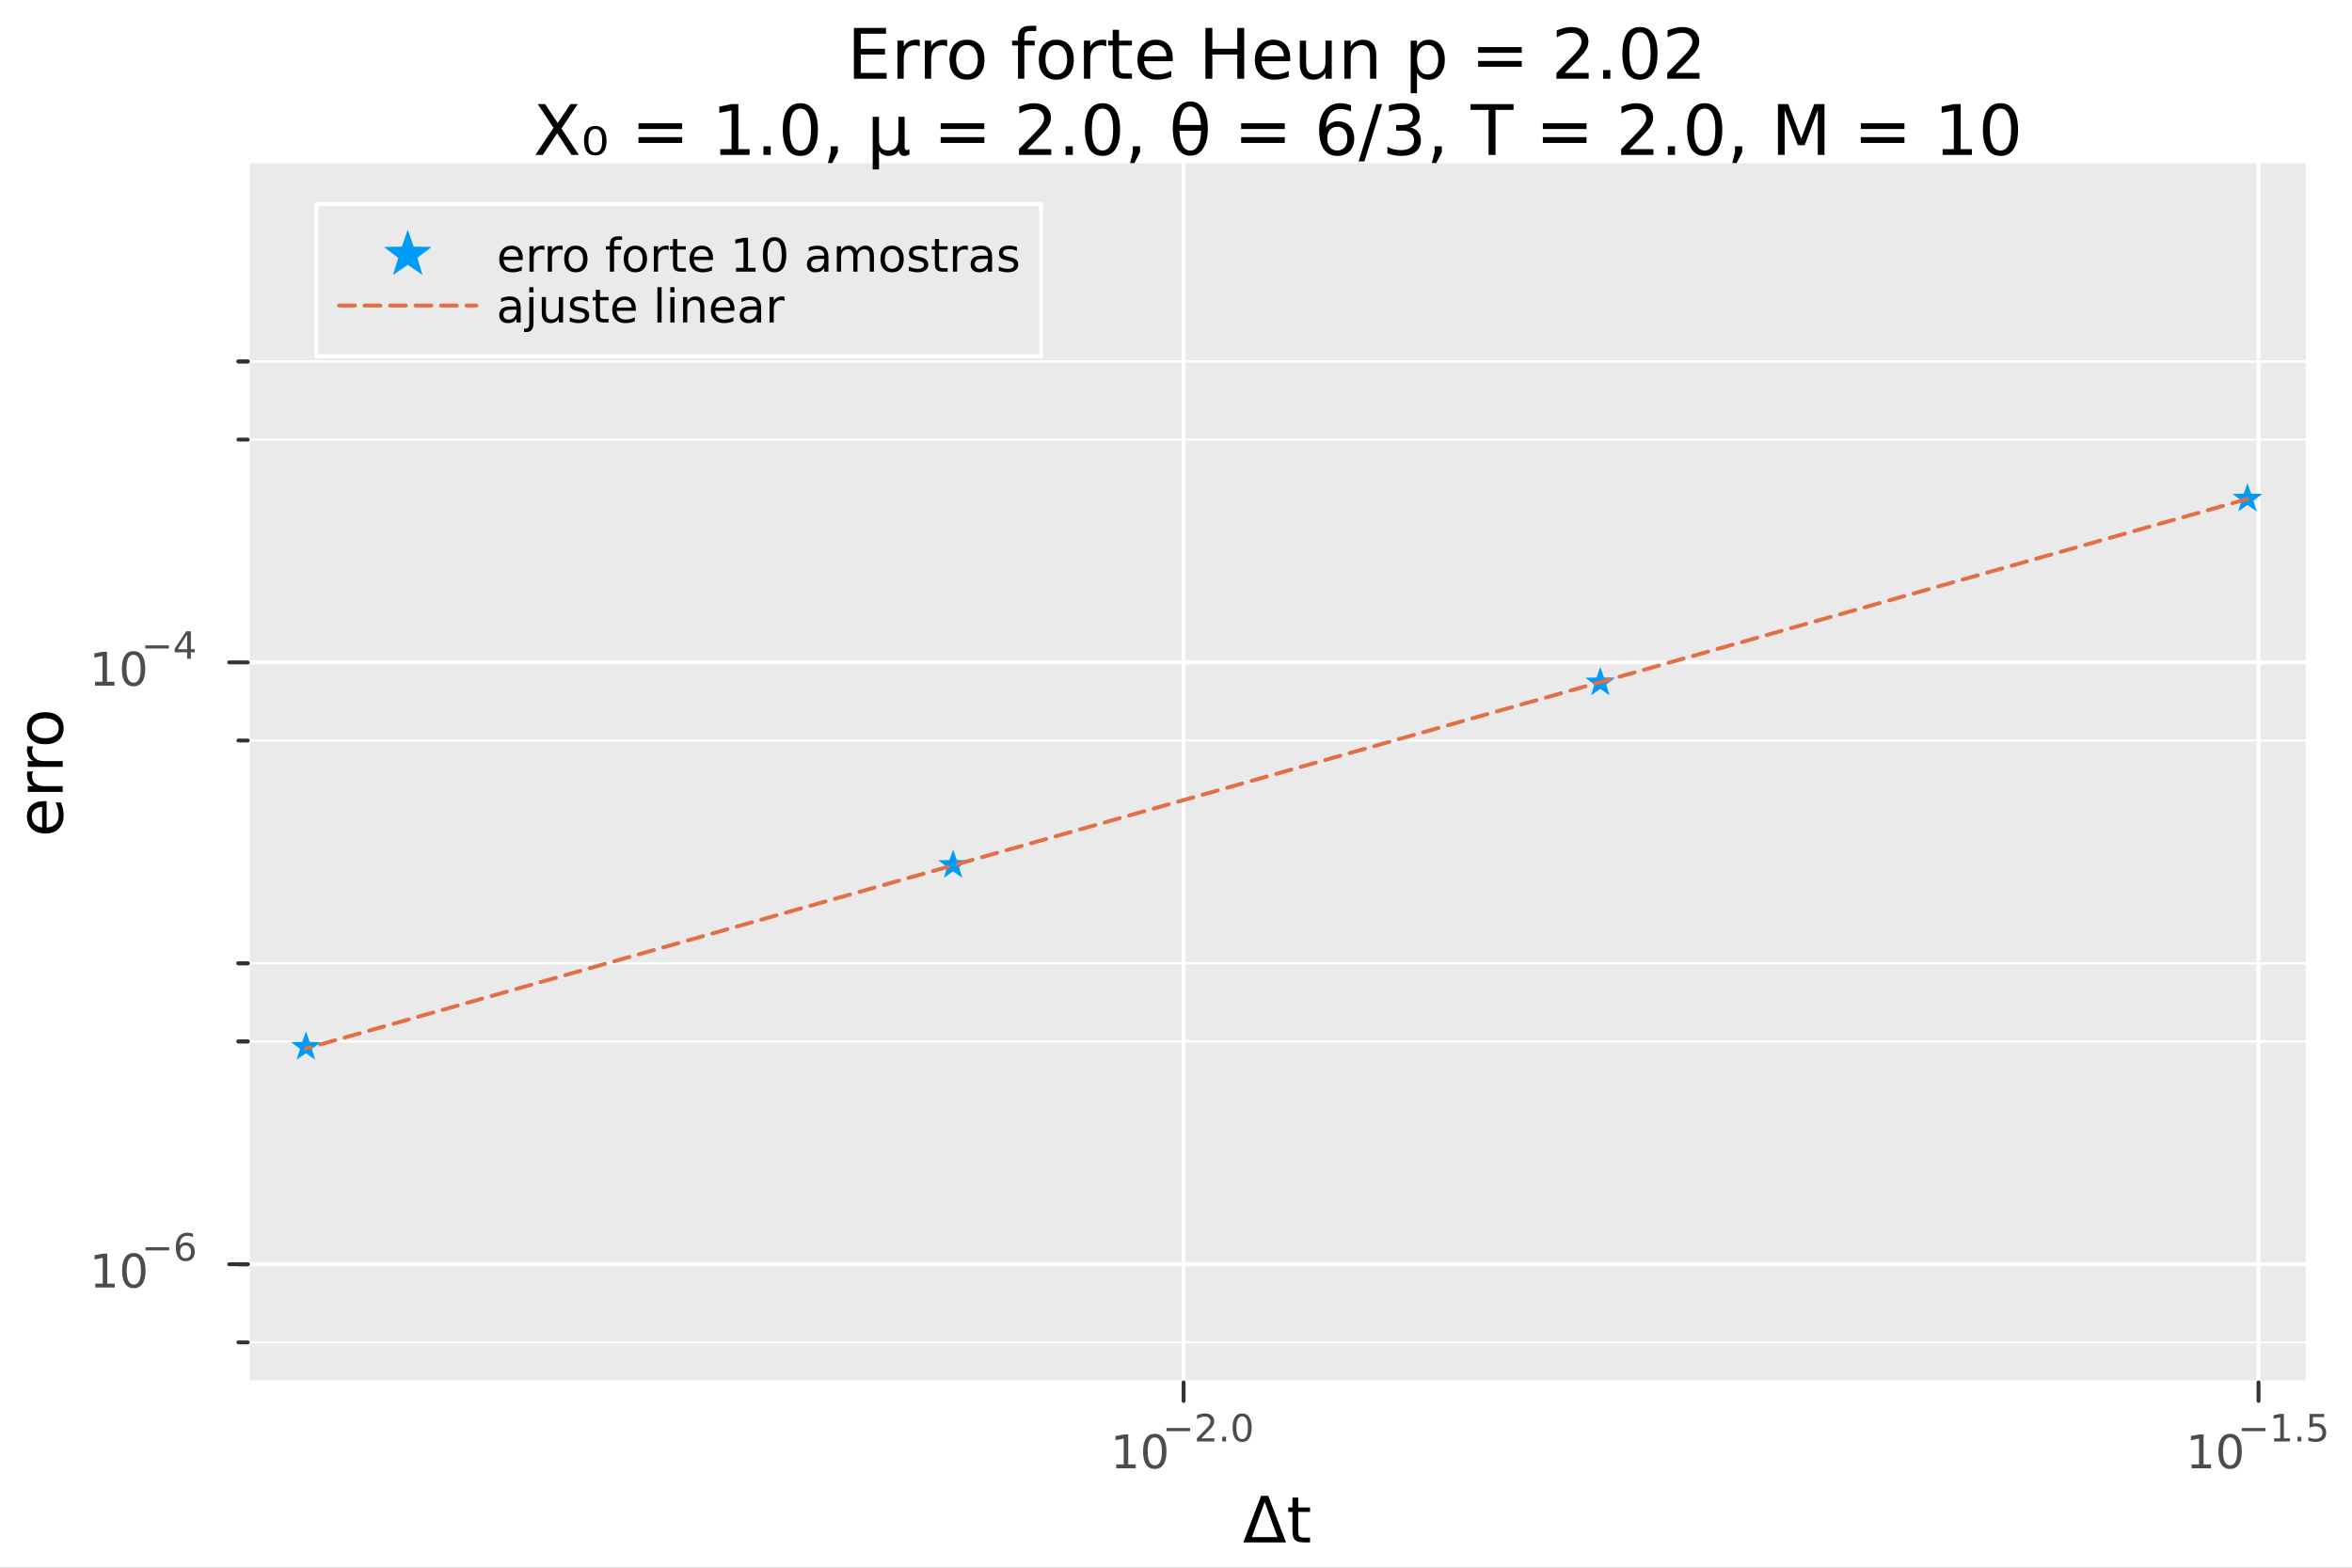 <?xml version="1.0" encoding="utf-8"?>
<svg xmlns="http://www.w3.org/2000/svg" xmlns:xlink="http://www.w3.org/1999/xlink" width="600" height="400" viewBox="0 0 2400 1600">
<rect x="0" y="0" width="2400" height="1600" fill="#808080" stroke="none"/>
<defs>
  <clipPath id="clip570">
    <rect x="0" y="0" width="2400" height="1600"/>
  </clipPath>
</defs>
<path clip-path="url(#clip570)" d="M0 1600 L2400 1600 L2400 0 L0 0  Z" fill="#ffffff" fill-rule="evenodd" fill-opacity="1"/>
<defs>
  <clipPath id="clip571">
    <rect x="480" y="0" width="1681" height="1600"/>
  </clipPath>
</defs>
<path clip-path="url(#clip570)" d="M252.764 1410.9 L2352.76 1410.9 L2352.76 166.672 L252.764 166.672  Z" fill="#eaeaea" fill-rule="evenodd" fill-opacity="1"/>
<defs>
  <clipPath id="clip572">
    <rect x="252" y="166" width="2101" height="1245"/>
  </clipPath>
</defs>
<polyline clip-path="url(#clip572)" style="stroke:#ffffff; stroke-linecap:round; stroke-linejoin:round; stroke-width:4; stroke-opacity:1; fill:none" points="1207.76,1410.9 1207.76,166.672 "/>
<polyline clip-path="url(#clip572)" style="stroke:#ffffff; stroke-linecap:round; stroke-linejoin:round; stroke-width:4; stroke-opacity:1; fill:none" points="2304.62,1410.9 2304.62,166.672 "/>
<polyline clip-path="url(#clip570)" style="stroke:#ffffff; stroke-linecap:round; stroke-linejoin:round; stroke-width:4; stroke-opacity:1; fill:none" points="252.764,1410.9 2352.76,1410.9 "/>
<polyline clip-path="url(#clip570)" style="stroke:#333333; stroke-linecap:round; stroke-linejoin:round; stroke-width:4; stroke-opacity:1; fill:none" points="1207.76,1410.9 1207.76,1429.79 "/>
<polyline clip-path="url(#clip570)" style="stroke:#333333; stroke-linecap:round; stroke-linejoin:round; stroke-width:4; stroke-opacity:1; fill:none" points="2304.62,1410.9 2304.62,1429.79 "/>
<path clip-path="url(#clip570)" d="M1139 1494.62 L1146.64 1494.62 L1146.64 1468.26 L1138.33 1469.92 L1138.33 1465.66 L1146.6 1464 L1151.27 1464 L1151.27 1494.62 L1158.91 1494.62 L1158.91 1498.56 L1139 1498.56 L1139 1494.62 Z" fill="#4c4c4c" fill-rule="nonzero" fill-opacity="1" /><path clip-path="url(#clip570)" d="M1178.35 1467.08 Q1174.74 1467.08 1172.91 1470.64 Q1171.11 1474.18 1171.11 1481.31 Q1171.11 1488.42 1172.91 1491.98 Q1174.74 1495.52 1178.35 1495.52 Q1181.99 1495.52 1183.79 1491.98 Q1185.62 1488.42 1185.62 1481.31 Q1185.62 1474.18 1183.79 1470.64 Q1181.99 1467.08 1178.35 1467.08 M1178.35 1463.37 Q1184.16 1463.37 1187.22 1467.98 Q1190.3 1472.56 1190.3 1481.31 Q1190.3 1490.04 1187.22 1494.64 Q1184.16 1499.23 1178.35 1499.23 Q1172.54 1499.23 1169.47 1494.64 Q1166.41 1490.04 1166.41 1481.31 Q1166.41 1472.56 1169.47 1467.98 Q1172.54 1463.37 1178.35 1463.37 Z" fill="#4c4c4c" fill-rule="nonzero" fill-opacity="1" /><path clip-path="url(#clip570)" d="M1190.3 1457.47 L1214.41 1457.47 L1214.41 1460.67 L1190.3 1460.67 L1190.3 1457.47 Z" fill="#4c4c4c" fill-rule="nonzero" fill-opacity="1" /><path clip-path="url(#clip570)" d="M1225.88 1467.95 L1239.14 1467.95 L1239.14 1471.15 L1221.31 1471.15 L1221.31 1467.95 Q1223.48 1465.71 1227.2 1461.95 Q1230.94 1458.17 1231.9 1457.08 Q1233.73 1455.03 1234.44 1453.62 Q1235.17 1452.19 1235.17 1450.82 Q1235.17 1448.58 1233.59 1447.17 Q1232.03 1445.76 1229.51 1445.76 Q1227.73 1445.76 1225.73 1446.38 Q1223.76 1447 1221.5 1448.26 L1221.5 1444.42 Q1223.8 1443.5 1225.79 1443.03 Q1227.78 1442.56 1229.44 1442.56 Q1233.8 1442.56 1236.4 1444.74 Q1238.99 1446.92 1238.99 1450.57 Q1238.99 1452.3 1238.33 1453.86 Q1237.69 1455.4 1235.98 1457.51 Q1235.51 1458.06 1232.99 1460.67 Q1230.47 1463.27 1225.88 1467.95 Z" fill="#4c4c4c" fill-rule="nonzero" fill-opacity="1" /><path clip-path="url(#clip570)" d="M1247.12 1466.37 L1251.09 1466.37 L1251.09 1471.15 L1247.12 1471.15 L1247.12 1466.37 Z" fill="#4c4c4c" fill-rule="nonzero" fill-opacity="1" /><path clip-path="url(#clip570)" d="M1267.49 1445.57 Q1264.55 1445.57 1263.07 1448.46 Q1261.6 1451.34 1261.6 1457.13 Q1261.6 1462.91 1263.07 1465.8 Q1264.55 1468.68 1267.49 1468.68 Q1270.44 1468.68 1271.91 1465.8 Q1273.39 1462.91 1273.39 1457.13 Q1273.39 1451.34 1271.91 1448.46 Q1270.44 1445.57 1267.49 1445.57 M1267.49 1442.56 Q1272.21 1442.56 1274.69 1446.3 Q1277.19 1450.03 1277.19 1457.13 Q1277.19 1464.22 1274.69 1467.97 Q1272.21 1471.69 1267.49 1471.69 Q1262.76 1471.69 1260.26 1467.97 Q1257.78 1464.22 1257.78 1457.13 Q1257.78 1450.03 1260.26 1446.3 Q1262.76 1442.56 1267.49 1442.56 Z" fill="#4c4c4c" fill-rule="nonzero" fill-opacity="1" /><path clip-path="url(#clip570)" d="M2236.27 1494.62 L2243.9 1494.62 L2243.9 1468.26 L2235.59 1469.92 L2235.59 1465.66 L2243.86 1464 L2248.53 1464 L2248.53 1494.62 L2256.17 1494.62 L2256.17 1498.56 L2236.27 1498.56 L2236.27 1494.62 Z" fill="#4c4c4c" fill-rule="nonzero" fill-opacity="1" /><path clip-path="url(#clip570)" d="M2275.62 1467.08 Q2272.01 1467.08 2270.18 1470.64 Q2268.37 1474.18 2268.37 1481.31 Q2268.37 1488.42 2270.18 1491.98 Q2272.01 1495.52 2275.62 1495.52 Q2279.25 1495.52 2281.06 1491.98 Q2282.89 1488.42 2282.89 1481.31 Q2282.89 1474.18 2281.06 1470.64 Q2279.25 1467.08 2275.62 1467.08 M2275.62 1463.37 Q2281.43 1463.37 2284.48 1467.98 Q2287.56 1472.56 2287.56 1481.31 Q2287.56 1490.04 2284.48 1494.64 Q2281.43 1499.23 2275.62 1499.23 Q2269.81 1499.23 2266.73 1494.64 Q2263.67 1490.04 2263.67 1481.31 Q2263.67 1472.56 2266.73 1467.98 Q2269.81 1463.37 2275.62 1463.37 Z" fill="#4c4c4c" fill-rule="nonzero" fill-opacity="1" /><path clip-path="url(#clip570)" d="M2287.56 1457.47 L2311.67 1457.47 L2311.67 1460.67 L2287.56 1460.67 L2287.56 1457.47 Z" fill="#4c4c4c" fill-rule="nonzero" fill-opacity="1" /><path clip-path="url(#clip570)" d="M2320.53 1467.95 L2326.74 1467.95 L2326.74 1446.53 L2319.99 1447.88 L2319.99 1444.42 L2326.7 1443.07 L2330.5 1443.07 L2330.5 1467.95 L2336.71 1467.95 L2336.71 1471.15 L2320.53 1471.15 L2320.53 1467.95 Z" fill="#4c4c4c" fill-rule="nonzero" fill-opacity="1" /><path clip-path="url(#clip570)" d="M2344.38 1466.37 L2348.35 1466.37 L2348.35 1471.15 L2344.38 1471.15 L2344.38 1466.37 Z" fill="#4c4c4c" fill-rule="nonzero" fill-opacity="1" /><path clip-path="url(#clip570)" d="M2356.66 1443.07 L2371.58 1443.07 L2371.58 1446.26 L2360.14 1446.26 L2360.14 1453.15 Q2360.97 1452.87 2361.8 1452.73 Q2362.62 1452.58 2363.45 1452.58 Q2368.15 1452.58 2370.9 1455.16 Q2373.65 1457.74 2373.65 1462.14 Q2373.65 1466.67 2370.82 1469.19 Q2368 1471.69 2362.87 1471.69 Q2361.1 1471.69 2359.26 1471.39 Q2357.43 1471.09 2355.48 1470.49 L2355.48 1466.67 Q2357.17 1467.59 2358.97 1468.04 Q2360.78 1468.49 2362.79 1468.49 Q2366.05 1468.49 2367.95 1466.78 Q2369.85 1465.07 2369.85 1462.14 Q2369.85 1459.2 2367.95 1457.49 Q2366.05 1455.78 2362.79 1455.78 Q2361.27 1455.78 2359.75 1456.12 Q2358.24 1456.46 2356.66 1457.17 L2356.66 1443.07 Z" fill="#4c4c4c" fill-rule="nonzero" fill-opacity="1" /><path clip-path="url(#clip570)" d="M1290.49 1533 L1277.44 1568.84 L1303.57 1568.84 L1290.49 1533 M1268.72 1574.19 L1286.86 1526.67 L1294.15 1526.67 L1312.26 1574.19 L1268.72 1574.19 Z" fill="#000000" fill-rule="nonzero" fill-opacity="1" /><path clip-path="url(#clip570)" d="M1324.74 1528.42 L1324.74 1538.54 L1336.8 1538.54 L1336.8 1543.09 L1324.74 1543.09 L1324.74 1562.44 Q1324.74 1566.8 1325.92 1568.04 Q1327.12 1569.28 1330.78 1569.28 L1336.8 1569.28 L1336.8 1574.19 L1330.78 1574.19 Q1324.01 1574.19 1321.43 1571.67 Q1318.85 1569.12 1318.85 1562.44 L1318.85 1543.09 L1314.55 1543.09 L1314.55 1538.54 L1318.85 1538.54 L1318.85 1528.42 L1324.74 1528.42 Z" fill="#000000" fill-rule="nonzero" fill-opacity="1" /><polyline clip-path="url(#clip572)" style="stroke:#ffffff; stroke-linecap:round; stroke-linejoin:round; stroke-width:4; stroke-opacity:1; fill:none" points="252.764,1290.32 2352.76,1290.32 "/>
<polyline clip-path="url(#clip572)" style="stroke:#ffffff; stroke-linecap:round; stroke-linejoin:round; stroke-width:4; stroke-opacity:1; fill:none" points="252.764,676.042 2352.76,676.042 "/>
<polyline clip-path="url(#clip572)" style="stroke:#ffffff; stroke-linecap:round; stroke-linejoin:round; stroke-width:2; stroke-opacity:1; fill:none" points="252.764,1370.06 2352.76,1370.06 "/>
<polyline clip-path="url(#clip572)" style="stroke:#ffffff; stroke-linecap:round; stroke-linejoin:round; stroke-width:2; stroke-opacity:1; fill:none" points="252.764,1290.32 2352.76,1290.32 "/>
<polyline clip-path="url(#clip572)" style="stroke:#ffffff; stroke-linecap:round; stroke-linejoin:round; stroke-width:2; stroke-opacity:1; fill:none" points="252.764,1290.32 2352.76,1290.32 "/>
<polyline clip-path="url(#clip572)" style="stroke:#ffffff; stroke-linecap:round; stroke-linejoin:round; stroke-width:2; stroke-opacity:1; fill:none" points="252.764,1062.92 2352.76,1062.92 "/>
<polyline clip-path="url(#clip572)" style="stroke:#ffffff; stroke-linecap:round; stroke-linejoin:round; stroke-width:2; stroke-opacity:1; fill:none" points="252.764,1062.92 2352.76,1062.92 "/>
<polyline clip-path="url(#clip572)" style="stroke:#ffffff; stroke-linecap:round; stroke-linejoin:round; stroke-width:2; stroke-opacity:1; fill:none" points="252.764,983.179 2352.76,983.179 "/>
<polyline clip-path="url(#clip572)" style="stroke:#ffffff; stroke-linecap:round; stroke-linejoin:round; stroke-width:2; stroke-opacity:1; fill:none" points="252.764,983.179 2352.76,983.179 "/>
<polyline clip-path="url(#clip572)" style="stroke:#ffffff; stroke-linecap:round; stroke-linejoin:round; stroke-width:2; stroke-opacity:1; fill:none" points="252.764,755.786 2352.76,755.786 "/>
<polyline clip-path="url(#clip572)" style="stroke:#ffffff; stroke-linecap:round; stroke-linejoin:round; stroke-width:2; stroke-opacity:1; fill:none" points="252.764,448.649 2352.76,448.649 "/>
<polyline clip-path="url(#clip572)" style="stroke:#ffffff; stroke-linecap:round; stroke-linejoin:round; stroke-width:2; stroke-opacity:1; fill:none" points="252.764,368.905 2352.76,368.905 "/>
<polyline clip-path="url(#clip572)" style="stroke:#ffffff; stroke-linecap:round; stroke-linejoin:round; stroke-width:2; stroke-opacity:1; fill:none" points="252.764,368.905 2352.76,368.905 "/>
<polyline clip-path="url(#clip570)" style="stroke:#ffffff; stroke-linecap:round; stroke-linejoin:round; stroke-width:4; stroke-opacity:1; fill:none" points="252.764,1410.9 252.764,166.672 "/>
<polyline clip-path="url(#clip570)" style="stroke:#333333; stroke-linecap:round; stroke-linejoin:round; stroke-width:4; stroke-opacity:1; fill:none" points="252.764,1290.32 233.866,1290.32 "/>
<polyline clip-path="url(#clip570)" style="stroke:#333333; stroke-linecap:round; stroke-linejoin:round; stroke-width:4; stroke-opacity:1; fill:none" points="252.764,676.042 233.866,676.042 "/>
<polyline clip-path="url(#clip570)" style="stroke:#333333; stroke-linecap:round; stroke-linejoin:round; stroke-width:4; stroke-opacity:1; fill:none" points="252.764,1370.06 243.315,1370.06 "/>
<polyline clip-path="url(#clip570)" style="stroke:#333333; stroke-linecap:round; stroke-linejoin:round; stroke-width:4; stroke-opacity:1; fill:none" points="252.764,1290.32 243.315,1290.32 "/>
<polyline clip-path="url(#clip570)" style="stroke:#333333; stroke-linecap:round; stroke-linejoin:round; stroke-width:4; stroke-opacity:1; fill:none" points="252.764,1290.32 243.315,1290.32 "/>
<polyline clip-path="url(#clip570)" style="stroke:#333333; stroke-linecap:round; stroke-linejoin:round; stroke-width:4; stroke-opacity:1; fill:none" points="252.764,1062.92 243.315,1062.92 "/>
<polyline clip-path="url(#clip570)" style="stroke:#333333; stroke-linecap:round; stroke-linejoin:round; stroke-width:4; stroke-opacity:1; fill:none" points="252.764,1062.92 243.315,1062.92 "/>
<polyline clip-path="url(#clip570)" style="stroke:#333333; stroke-linecap:round; stroke-linejoin:round; stroke-width:4; stroke-opacity:1; fill:none" points="252.764,983.179 243.315,983.179 "/>
<polyline clip-path="url(#clip570)" style="stroke:#333333; stroke-linecap:round; stroke-linejoin:round; stroke-width:4; stroke-opacity:1; fill:none" points="252.764,983.179 243.315,983.179 "/>
<polyline clip-path="url(#clip570)" style="stroke:#333333; stroke-linecap:round; stroke-linejoin:round; stroke-width:4; stroke-opacity:1; fill:none" points="252.764,755.786 243.315,755.786 "/>
<polyline clip-path="url(#clip570)" style="stroke:#333333; stroke-linecap:round; stroke-linejoin:round; stroke-width:4; stroke-opacity:1; fill:none" points="252.764,448.649 243.315,448.649 "/>
<polyline clip-path="url(#clip570)" style="stroke:#333333; stroke-linecap:round; stroke-linejoin:round; stroke-width:4; stroke-opacity:1; fill:none" points="252.764,368.905 243.315,368.905 "/>
<polyline clip-path="url(#clip570)" style="stroke:#333333; stroke-linecap:round; stroke-linejoin:round; stroke-width:4; stroke-opacity:1; fill:none" points="252.764,368.905 243.315,368.905 "/>
<path clip-path="url(#clip570)" d="M97.195 1310.11 L104.834 1310.11 L104.834 1283.74 L96.523 1285.41 L96.523 1281.15 L104.787 1279.48 L109.463 1279.48 L109.463 1310.11 L117.102 1310.11 L117.102 1314.04 L97.195 1314.04 L97.195 1310.11 Z" fill="#4c4c4c" fill-rule="nonzero" fill-opacity="1" /><path clip-path="url(#clip570)" d="M136.546 1282.56 Q132.935 1282.56 131.107 1286.13 Q129.301 1289.67 129.301 1296.8 Q129.301 1303.91 131.107 1307.47 Q132.935 1311.01 136.546 1311.01 Q140.181 1311.01 141.986 1307.47 Q143.815 1303.91 143.815 1296.8 Q143.815 1289.67 141.986 1286.13 Q140.181 1282.56 136.546 1282.56 M136.546 1278.86 Q142.357 1278.86 145.412 1283.47 Q148.491 1288.05 148.491 1296.8 Q148.491 1305.53 145.412 1310.13 Q142.357 1314.72 136.546 1314.72 Q130.736 1314.72 127.658 1310.13 Q124.602 1305.53 124.602 1296.8 Q124.602 1288.05 127.658 1283.47 Q130.736 1278.86 136.546 1278.86 Z" fill="#4c4c4c" fill-rule="nonzero" fill-opacity="1" /><path clip-path="url(#clip570)" d="M148.491 1272.96 L172.602 1272.96 L172.602 1276.16 L148.491 1276.16 L148.491 1272.96 Z" fill="#4c4c4c" fill-rule="nonzero" fill-opacity="1" /><path clip-path="url(#clip570)" d="M189.398 1271.08 Q186.84 1271.08 185.335 1272.83 Q183.849 1274.58 183.849 1277.62 Q183.849 1280.65 185.335 1282.42 Q186.84 1284.17 189.398 1284.17 Q191.956 1284.17 193.441 1282.42 Q194.946 1280.65 194.946 1277.62 Q194.946 1274.58 193.441 1272.83 Q191.956 1271.08 189.398 1271.08 M196.94 1259.17 L196.94 1262.64 Q195.51 1261.96 194.043 1261.6 Q192.595 1261.24 191.166 1261.24 Q187.404 1261.24 185.41 1263.78 Q183.436 1266.32 183.153 1271.46 Q184.263 1269.82 185.937 1268.95 Q187.611 1268.07 189.623 1268.07 Q193.855 1268.07 196.3 1270.65 Q198.764 1273.21 198.764 1277.62 Q198.764 1281.95 196.206 1284.56 Q193.648 1287.18 189.398 1287.18 Q184.526 1287.18 181.95 1283.46 Q179.373 1279.71 179.373 1272.62 Q179.373 1265.96 182.533 1262.01 Q185.693 1258.05 191.015 1258.05 Q192.445 1258.05 193.893 1258.33 Q195.36 1258.61 196.94 1259.17 Z" fill="#4c4c4c" fill-rule="nonzero" fill-opacity="1" /><path clip-path="url(#clip570)" d="M96.931 695.834 L104.57 695.834 L104.57 669.469 L96.26 671.135 L96.26 666.876 L104.524 665.209 L109.2 665.209 L109.2 695.834 L116.839 695.834 L116.839 699.769 L96.931 699.769 L96.931 695.834 Z" fill="#4c4c4c" fill-rule="nonzero" fill-opacity="1" /><path clip-path="url(#clip570)" d="M136.283 668.288 Q132.672 668.288 130.843 671.853 Q129.038 675.395 129.038 682.524 Q129.038 689.631 130.843 693.195 Q132.672 696.737 136.283 696.737 Q139.917 696.737 141.723 693.195 Q143.552 689.631 143.552 682.524 Q143.552 675.395 141.723 671.853 Q139.917 668.288 136.283 668.288 M136.283 664.584 Q142.093 664.584 145.149 669.191 Q148.227 673.774 148.227 682.524 Q148.227 691.251 145.149 695.857 Q142.093 700.441 136.283 700.441 Q130.473 700.441 127.394 695.857 Q124.339 691.251 124.339 682.524 Q124.339 673.774 127.394 669.191 Q130.473 664.584 136.283 664.584 Z" fill="#4c4c4c" fill-rule="nonzero" fill-opacity="1" /><path clip-path="url(#clip570)" d="M148.227 658.686 L172.339 658.686 L172.339 661.883 L148.227 661.883 L148.227 658.686 Z" fill="#4c4c4c" fill-rule="nonzero" fill-opacity="1" /><path clip-path="url(#clip570)" d="M190.978 647.589 L181.386 662.579 L190.978 662.579 L190.978 647.589 M189.981 644.279 L194.758 644.279 L194.758 662.579 L198.764 662.579 L198.764 665.739 L194.758 665.739 L194.758 672.359 L190.978 672.359 L190.978 665.739 L178.301 665.739 L178.301 662.071 L189.981 644.279 Z" fill="#4c4c4c" fill-rule="nonzero" fill-opacity="1" /><path clip-path="url(#clip570)" d="M44.716 817.669 L47.581 817.669 L47.581 844.596 Q53.628 844.214 56.811 840.967 Q59.962 837.689 59.962 831.864 Q59.962 828.49 59.134 825.339 Q58.307 822.157 56.652 819.037 L62.19 819.037 Q63.527 822.188 64.227 825.499 Q64.927 828.809 64.927 832.214 Q64.927 840.744 59.962 845.742 Q54.997 850.707 46.53 850.707 Q37.777 850.707 32.653 845.996 Q27.497 841.254 27.497 833.233 Q27.497 826.04 32.144 821.87 Q36.759 817.669 44.716 817.669 M42.997 823.525 Q38.191 823.589 35.327 826.231 Q32.462 828.841 32.462 833.169 Q32.462 838.071 35.231 841.031 Q38 843.959 43.029 844.405 L42.997 823.525 Z" fill="#000000" fill-rule="nonzero" fill-opacity="1" /><path clip-path="url(#clip570)" d="M33.831 787.4 Q33.258 788.387 33.003 789.564 Q32.717 790.71 32.717 792.11 Q32.717 797.076 35.963 799.749 Q39.178 802.391 45.225 802.391 L64.004 802.391 L64.004 808.279 L28.356 808.279 L28.356 802.391 L33.894 802.391 Q30.648 800.545 29.088 797.585 Q27.497 794.625 27.497 790.392 Q27.497 789.787 27.592 789.055 Q27.656 788.323 27.815 787.432 L33.831 787.4 Z" fill="#000000" fill-rule="nonzero" fill-opacity="1" /><path clip-path="url(#clip570)" d="M33.831 761.746 Q33.258 762.733 33.003 763.91 Q32.717 765.056 32.717 766.457 Q32.717 771.422 35.963 774.096 Q39.178 776.737 45.225 776.737 L64.004 776.737 L64.004 782.626 L28.356 782.626 L28.356 776.737 L33.894 776.737 Q30.648 774.891 29.088 771.931 Q27.497 768.971 27.497 764.738 Q27.497 764.133 27.592 763.401 Q27.656 762.669 27.815 761.778 L33.831 761.746 Z" fill="#000000" fill-rule="nonzero" fill-opacity="1" /><path clip-path="url(#clip570)" d="M32.462 743.222 Q32.462 747.932 36.154 750.67 Q39.815 753.407 46.212 753.407 Q52.609 753.407 56.302 750.702 Q59.962 747.964 59.962 743.222 Q59.962 738.543 56.27 735.806 Q52.578 733.069 46.212 733.069 Q39.878 733.069 36.186 735.806 Q32.462 738.543 32.462 743.222 M27.497 743.222 Q27.497 735.583 32.462 731.222 Q37.427 726.862 46.212 726.862 Q54.965 726.862 59.962 731.222 Q64.927 735.583 64.927 743.222 Q64.927 750.893 59.962 755.253 Q54.965 759.582 46.212 759.582 Q37.427 759.582 32.462 755.253 Q27.497 750.893 27.497 743.222 Z" fill="#000000" fill-rule="nonzero" fill-opacity="1" /><path clip-path="url(#clip570)" d="M871.339 28.512 L904.116 28.512 L904.116 34.415 L878.352 34.415 L878.352 49.762 L903.04 49.762 L903.04 55.665 L878.352 55.665 L878.352 74.449 L904.741 74.449 L904.741 80.352 L871.339 80.352 L871.339 28.512 Z" fill="#000000" fill-rule="nonzero" fill-opacity="1" /><path clip-path="url(#clip570)" d="M938.526 47.435 Q937.449 46.81 936.165 46.533 Q934.915 46.22 933.387 46.22 Q927.97 46.22 925.054 49.762 Q922.172 53.269 922.172 59.866 L922.172 80.352 L915.748 80.352 L915.748 41.463 L922.172 41.463 L922.172 47.505 Q924.186 43.963 927.415 42.262 Q930.644 40.526 935.262 40.526 Q935.922 40.526 936.72 40.63 Q937.519 40.699 938.491 40.873 L938.526 47.435 Z" fill="#000000" fill-rule="nonzero" fill-opacity="1" /><path clip-path="url(#clip570)" d="M966.512 47.435 Q965.435 46.81 964.151 46.533 Q962.901 46.22 961.373 46.22 Q955.956 46.22 953.04 49.762 Q950.158 53.269 950.158 59.866 L950.158 80.352 L943.734 80.352 L943.734 41.463 L950.158 41.463 L950.158 47.505 Q952.172 43.963 955.401 42.262 Q958.63 40.526 963.248 40.526 Q963.908 40.526 964.706 40.63 Q965.505 40.699 966.477 40.873 L966.512 47.435 Z" fill="#000000" fill-rule="nonzero" fill-opacity="1" /><path clip-path="url(#clip570)" d="M986.72 45.943 Q981.581 45.943 978.595 49.97 Q975.609 53.963 975.609 60.942 Q975.609 67.921 978.56 71.949 Q981.546 75.942 986.72 75.942 Q991.824 75.942 994.81 71.915 Q997.796 67.887 997.796 60.942 Q997.796 54.033 994.81 50.005 Q991.824 45.943 986.72 45.943 M986.72 40.526 Q995.053 40.526 999.81 45.943 Q1004.57 51.359 1004.57 60.942 Q1004.57 70.491 999.81 75.942 Q995.053 81.359 986.72 81.359 Q978.352 81.359 973.595 75.942 Q968.873 70.491 968.873 60.942 Q968.873 51.359 973.595 45.943 Q978.352 40.526 986.72 40.526 Z" fill="#000000" fill-rule="nonzero" fill-opacity="1" /><path clip-path="url(#clip570)" d="M1057.45 26.325 L1057.45 31.637 L1051.34 31.637 Q1047.9 31.637 1046.55 33.026 Q1045.23 34.415 1045.23 38.026 L1045.23 41.463 L1055.75 41.463 L1055.75 46.429 L1045.23 46.429 L1045.23 80.352 L1038.8 80.352 L1038.8 46.429 L1032.69 46.429 L1032.69 41.463 L1038.8 41.463 L1038.8 38.755 Q1038.8 32.262 1041.82 29.311 Q1044.84 26.325 1051.41 26.325 L1057.45 26.325 Z" fill="#000000" fill-rule="nonzero" fill-opacity="1" /><path clip-path="url(#clip570)" d="M1077.87 45.943 Q1072.73 45.943 1069.74 49.97 Q1066.75 53.963 1066.75 60.942 Q1066.75 67.921 1069.71 71.949 Q1072.69 75.942 1077.87 75.942 Q1082.97 75.942 1085.96 71.915 Q1088.94 67.887 1088.94 60.942 Q1088.94 54.033 1085.96 50.005 Q1082.97 45.943 1077.87 45.943 M1077.87 40.526 Q1086.2 40.526 1090.96 45.943 Q1095.71 51.359 1095.71 60.942 Q1095.71 70.491 1090.96 75.942 Q1086.2 81.359 1077.87 81.359 Q1069.5 81.359 1064.74 75.942 Q1060.02 70.491 1060.02 60.942 Q1060.02 51.359 1064.74 45.943 Q1069.5 40.526 1077.87 40.526 Z" fill="#000000" fill-rule="nonzero" fill-opacity="1" /><path clip-path="url(#clip570)" d="M1128.84 47.435 Q1127.76 46.81 1126.48 46.533 Q1125.23 46.22 1123.7 46.22 Q1118.28 46.22 1115.37 49.762 Q1112.48 53.269 1112.48 59.866 L1112.48 80.352 L1106.06 80.352 L1106.06 41.463 L1112.48 41.463 L1112.48 47.505 Q1114.5 43.963 1117.73 42.262 Q1120.96 40.526 1125.57 40.526 Q1126.23 40.526 1127.03 40.63 Q1127.83 40.699 1128.8 40.873 L1128.84 47.435 Z" fill="#000000" fill-rule="nonzero" fill-opacity="1" /><path clip-path="url(#clip570)" d="M1141.86 30.422 L1141.86 41.463 L1155.02 41.463 L1155.02 46.429 L1141.86 46.429 L1141.86 67.54 Q1141.86 72.296 1143.14 73.651 Q1144.46 75.005 1148.46 75.005 L1155.02 75.005 L1155.02 80.352 L1148.46 80.352 Q1141.06 80.352 1138.25 77.609 Q1135.43 74.831 1135.43 67.54 L1135.43 46.429 L1130.75 46.429 L1130.75 41.463 L1135.43 41.463 L1135.43 30.422 L1141.86 30.422 Z" fill="#000000" fill-rule="nonzero" fill-opacity="1" /><path clip-path="url(#clip570)" d="M1196.68 59.31 L1196.68 62.435 L1167.31 62.435 Q1167.73 69.033 1171.27 72.505 Q1174.84 75.942 1181.2 75.942 Q1184.88 75.942 1188.32 75.04 Q1191.79 74.137 1195.19 72.331 L1195.19 78.373 Q1191.75 79.831 1188.14 80.595 Q1184.53 81.359 1180.82 81.359 Q1171.51 81.359 1166.06 75.942 Q1160.64 70.526 1160.64 61.29 Q1160.64 51.741 1165.78 46.151 Q1170.96 40.526 1179.71 40.526 Q1187.55 40.526 1192.1 45.595 Q1196.68 50.63 1196.68 59.31 M1190.3 57.435 Q1190.23 52.192 1187.34 49.067 Q1184.5 45.943 1179.77 45.943 Q1174.43 45.943 1171.2 48.963 Q1168 51.984 1167.52 57.47 L1190.3 57.435 Z" fill="#000000" fill-rule="nonzero" fill-opacity="1" /><path clip-path="url(#clip570)" d="M1230.05 28.512 L1237.07 28.512 L1237.07 49.762 L1262.55 49.762 L1262.55 28.512 L1269.57 28.512 L1269.57 80.352 L1262.55 80.352 L1262.55 55.665 L1237.07 55.665 L1237.07 80.352 L1230.05 80.352 L1230.05 28.512 Z" fill="#000000" fill-rule="nonzero" fill-opacity="1" /><path clip-path="url(#clip570)" d="M1316.51 59.31 L1316.51 62.435 L1287.14 62.435 Q1287.55 69.033 1291.09 72.505 Q1294.67 75.942 1301.02 75.942 Q1304.7 75.942 1308.14 75.04 Q1311.61 74.137 1315.02 72.331 L1315.02 78.373 Q1311.58 79.831 1307.97 80.595 Q1304.36 81.359 1300.64 81.359 Q1291.34 81.359 1285.89 75.942 Q1280.47 70.526 1280.47 61.29 Q1280.47 51.741 1285.61 46.151 Q1290.78 40.526 1299.53 40.526 Q1307.38 40.526 1311.93 45.595 Q1316.51 50.63 1316.51 59.31 M1310.12 57.435 Q1310.05 52.192 1307.17 49.067 Q1304.32 45.943 1299.6 45.943 Q1294.25 45.943 1291.02 48.963 Q1287.83 51.984 1287.34 57.47 L1310.12 57.435 Z" fill="#000000" fill-rule="nonzero" fill-opacity="1" /><path clip-path="url(#clip570)" d="M1326.34 65.005 L1326.34 41.463 L1332.73 41.463 L1332.73 64.762 Q1332.73 70.283 1334.88 73.06 Q1337.03 75.803 1341.34 75.803 Q1346.51 75.803 1349.5 72.505 Q1352.52 69.206 1352.52 63.512 L1352.52 41.463 L1358.91 41.463 L1358.91 80.352 L1352.52 80.352 L1352.52 74.38 Q1350.19 77.921 1347.1 79.658 Q1344.04 81.359 1339.98 81.359 Q1333.28 81.359 1329.81 77.192 Q1326.34 73.026 1326.34 65.005 M1342.41 40.526 L1342.41 40.526 Z" fill="#000000" fill-rule="nonzero" fill-opacity="1" /><path clip-path="url(#clip570)" d="M1404.39 56.88 L1404.39 80.352 L1398 80.352 L1398 57.088 Q1398 51.567 1395.85 48.824 Q1393.7 46.081 1389.39 46.081 Q1384.22 46.081 1381.23 49.38 Q1378.25 52.678 1378.25 58.373 L1378.25 80.352 L1371.82 80.352 L1371.82 41.463 L1378.25 41.463 L1378.25 47.505 Q1380.54 43.998 1383.63 42.262 Q1386.75 40.526 1390.82 40.526 Q1397.52 40.526 1400.95 44.693 Q1404.39 48.824 1404.39 56.88 Z" fill="#000000" fill-rule="nonzero" fill-opacity="1" /><path clip-path="url(#clip570)" d="M1445.92 74.519 L1445.92 95.144 L1439.5 95.144 L1439.5 41.463 L1445.92 41.463 L1445.92 47.366 Q1447.93 43.894 1450.99 42.227 Q1454.08 40.526 1458.35 40.526 Q1465.43 40.526 1469.84 46.151 Q1474.29 51.776 1474.29 60.942 Q1474.29 70.109 1469.84 75.734 Q1465.43 81.359 1458.35 81.359 Q1454.08 81.359 1450.99 79.692 Q1447.93 77.991 1445.92 74.519 M1467.65 60.942 Q1467.65 53.894 1464.74 49.901 Q1461.86 45.873 1456.79 45.873 Q1451.72 45.873 1448.8 49.901 Q1445.92 53.894 1445.92 60.942 Q1445.92 67.991 1448.8 72.019 Q1451.72 76.012 1456.79 76.012 Q1461.86 76.012 1464.74 72.019 Q1467.65 67.991 1467.65 60.942 Z" fill="#000000" fill-rule="nonzero" fill-opacity="1" /><path clip-path="url(#clip570)" d="M1508.31 48.06 L1552.83 48.06 L1552.83 53.894 L1508.31 53.894 L1508.31 48.06 M1508.31 62.227 L1552.83 62.227 L1552.83 68.13 L1508.31 68.13 L1508.31 62.227 Z" fill="#000000" fill-rule="nonzero" fill-opacity="1" /><path clip-path="url(#clip570)" d="M1596.61 74.449 L1621.09 74.449 L1621.09 80.352 L1588.18 80.352 L1588.18 74.449 Q1592.17 70.317 1599.04 63.373 Q1605.95 56.394 1607.72 54.38 Q1611.09 50.595 1612.41 47.991 Q1613.77 45.352 1613.77 42.818 Q1613.77 38.686 1610.85 36.081 Q1607.97 33.477 1603.31 33.477 Q1600.02 33.477 1596.33 34.623 Q1592.69 35.769 1588.52 38.095 L1588.52 31.012 Q1592.76 29.311 1596.44 28.443 Q1600.12 27.575 1603.17 27.575 Q1611.23 27.575 1616.02 31.602 Q1620.81 35.63 1620.81 42.366 Q1620.81 45.56 1619.6 48.442 Q1618.42 51.29 1615.26 55.178 Q1614.39 56.185 1609.74 61.012 Q1605.08 65.803 1596.61 74.449 Z" fill="#000000" fill-rule="nonzero" fill-opacity="1" /><path clip-path="url(#clip570)" d="M1635.81 71.533 L1643.14 71.533 L1643.14 80.352 L1635.81 80.352 L1635.81 71.533 Z" fill="#000000" fill-rule="nonzero" fill-opacity="1" /><path clip-path="url(#clip570)" d="M1673.42 33.13 Q1668 33.13 1665.26 38.477 Q1662.55 43.79 1662.55 54.484 Q1662.55 65.144 1665.26 70.491 Q1668 75.803 1673.42 75.803 Q1678.87 75.803 1681.58 70.491 Q1684.32 65.144 1684.32 54.484 Q1684.32 43.79 1681.58 38.477 Q1678.87 33.13 1673.42 33.13 M1673.42 27.575 Q1682.13 27.575 1686.72 34.484 Q1691.33 41.359 1691.33 54.484 Q1691.33 67.574 1686.72 74.484 Q1682.13 81.359 1673.42 81.359 Q1664.7 81.359 1660.08 74.484 Q1655.5 67.574 1655.5 54.484 Q1655.5 41.359 1660.08 34.484 Q1664.7 27.575 1673.42 27.575 Z" fill="#000000" fill-rule="nonzero" fill-opacity="1" /><path clip-path="url(#clip570)" d="M1709.7 74.449 L1734.18 74.449 L1734.18 80.352 L1701.26 80.352 L1701.26 74.449 Q1705.26 70.317 1712.13 63.373 Q1719.04 56.394 1720.81 54.38 Q1724.18 50.595 1725.5 47.991 Q1726.85 45.352 1726.85 42.818 Q1726.85 38.686 1723.94 36.081 Q1721.06 33.477 1716.4 33.477 Q1713.1 33.477 1709.42 34.623 Q1705.78 35.769 1701.61 38.095 L1701.61 31.012 Q1705.85 29.311 1709.53 28.443 Q1713.21 27.575 1716.26 27.575 Q1724.32 27.575 1729.11 31.602 Q1733.9 35.63 1733.9 42.366 Q1733.9 45.56 1732.69 48.442 Q1731.51 51.29 1728.35 55.178 Q1727.48 56.185 1722.83 61.012 Q1718.17 65.803 1709.7 74.449 Z" fill="#000000" fill-rule="nonzero" fill-opacity="1" /><path clip-path="url(#clip570)" d="M548.667 106.272 L556.201 106.272 L569.083 125.543 L582.035 106.272 L589.569 106.272 L572.903 131.168 L590.68 158.112 L583.146 158.112 L568.562 136.064 L553.875 158.112 L546.306 158.112 L564.812 130.439 L548.667 106.272 Z" fill="#000000" fill-rule="nonzero" fill-opacity="1" /><path clip-path="url(#clip570)" d="M612.694 134.605 Q610.958 131.619 607.451 131.619 Q603.944 131.619 602.208 134.605 Q600.437 137.591 600.437 143.563 Q600.437 149.57 602.208 152.556 Q603.944 155.543 607.451 155.543 Q610.958 155.543 612.694 152.556 Q614.465 149.57 614.465 143.563 Q614.465 137.591 612.694 134.605 M607.451 128.529 Q613.041 128.529 615.993 132.383 Q618.944 136.237 618.944 143.563 Q618.944 150.925 615.993 154.779 Q613.041 158.633 607.451 158.633 Q601.826 158.633 598.875 154.779 Q595.923 150.925 595.923 143.563 Q595.923 136.237 598.875 132.383 Q601.826 128.529 607.451 128.529 Z" fill="#000000" fill-rule="nonzero" fill-opacity="1" /><path clip-path="url(#clip570)" d="M651.548 125.821 L696.062 125.821 L696.062 131.654 L651.548 131.654 L651.548 125.821 M651.548 139.987 L696.062 139.987 L696.062 145.89 L651.548 145.89 L651.548 139.987 Z" fill="#000000" fill-rule="nonzero" fill-opacity="1" /><path clip-path="url(#clip570)" d="M735.02 152.209 L746.478 152.209 L746.478 112.661 L734.013 115.161 L734.013 108.772 L746.409 106.272 L753.423 106.272 L753.423 152.209 L764.881 152.209 L764.881 158.112 L735.02 158.112 L735.02 152.209 Z" fill="#000000" fill-rule="nonzero" fill-opacity="1" /><path clip-path="url(#clip570)" d="M779.047 149.293 L786.374 149.293 L786.374 158.112 L779.047 158.112 L779.047 149.293 Z" fill="#000000" fill-rule="nonzero" fill-opacity="1" /><path clip-path="url(#clip570)" d="M816.651 110.89 Q811.235 110.89 808.492 116.237 Q805.783 121.55 805.783 132.244 Q805.783 142.904 808.492 148.251 Q811.235 153.563 816.651 153.563 Q822.103 153.563 824.811 148.251 Q827.554 142.904 827.554 132.244 Q827.554 121.55 824.811 116.237 Q822.103 110.89 816.651 110.89 M816.651 105.335 Q825.367 105.335 829.95 112.244 Q834.568 119.119 834.568 132.244 Q834.568 145.334 829.95 152.244 Q825.367 159.119 816.651 159.119 Q807.936 159.119 803.318 152.244 Q798.735 145.334 798.735 132.244 Q798.735 119.119 803.318 112.244 Q807.936 105.335 816.651 105.335 Z" fill="#000000" fill-rule="nonzero" fill-opacity="1" /><path clip-path="url(#clip570)" d="M847.623 149.293 L854.95 149.293 L854.95 155.265 L849.255 166.376 L844.776 166.376 L847.623 155.265 L847.623 149.293 Z" fill="#000000" fill-rule="nonzero" fill-opacity="1" /><path clip-path="url(#clip570)" d="M890.54 172.904 L890.54 119.223 L896.929 119.223 L896.929 143.39 Q896.929 148.425 899.325 150.994 Q901.72 153.563 906.408 153.563 Q911.547 153.563 914.116 150.647 Q916.72 147.73 916.72 141.897 L916.72 119.223 L923.109 119.223 L923.109 149.154 Q923.109 151.237 923.699 152.244 Q924.324 153.216 925.609 153.216 Q925.922 153.216 926.477 153.043 Q927.033 152.834 928.005 152.418 L928.005 157.556 Q926.581 158.355 925.297 158.737 Q924.047 159.119 922.831 159.119 Q920.436 159.119 919.012 157.765 Q917.588 156.411 917.068 153.633 Q915.331 156.376 912.797 157.765 Q910.297 159.119 906.894 159.119 Q903.352 159.119 900.852 157.765 Q898.387 156.411 896.929 153.702 L896.929 172.904 L890.54 172.904 Z" fill="#000000" fill-rule="nonzero" fill-opacity="1" /><path clip-path="url(#clip570)" d="M959.88 125.821 L1004.39 125.821 L1004.39 131.654 L959.88 131.654 L959.88 125.821 M959.88 139.987 L1004.39 139.987 L1004.39 145.89 L959.88 145.89 L959.88 139.987 Z" fill="#000000" fill-rule="nonzero" fill-opacity="1" /><path clip-path="url(#clip570)" d="M1048.18 152.209 L1072.66 152.209 L1072.66 158.112 L1039.74 158.112 L1039.74 152.209 Q1043.73 148.077 1050.61 141.133 Q1057.52 134.154 1059.29 132.14 Q1062.66 128.355 1063.98 125.751 Q1065.33 123.112 1065.33 120.577 Q1065.33 116.446 1062.41 113.841 Q1059.53 111.237 1054.88 111.237 Q1051.58 111.237 1047.9 112.383 Q1044.25 113.529 1040.09 115.855 L1040.09 108.772 Q1044.32 107.071 1048 106.203 Q1051.68 105.335 1054.74 105.335 Q1062.8 105.335 1067.59 109.362 Q1072.38 113.39 1072.38 120.126 Q1072.38 123.321 1071.16 126.202 Q1069.98 129.05 1066.82 132.939 Q1065.96 133.945 1061.3 138.772 Q1056.65 143.563 1048.18 152.209 Z" fill="#000000" fill-rule="nonzero" fill-opacity="1" /><path clip-path="url(#clip570)" d="M1087.38 149.293 L1094.71 149.293 L1094.71 158.112 L1087.38 158.112 L1087.38 149.293 Z" fill="#000000" fill-rule="nonzero" fill-opacity="1" /><path clip-path="url(#clip570)" d="M1124.98 110.89 Q1119.57 110.89 1116.82 116.237 Q1114.12 121.55 1114.12 132.244 Q1114.12 142.904 1116.82 148.251 Q1119.57 153.563 1124.98 153.563 Q1130.43 153.563 1133.14 148.251 Q1135.89 142.904 1135.89 132.244 Q1135.89 121.55 1133.14 116.237 Q1130.43 110.89 1124.98 110.89 M1124.98 105.335 Q1133.7 105.335 1138.28 112.244 Q1142.9 119.119 1142.9 132.244 Q1142.9 145.334 1138.28 152.244 Q1133.7 159.119 1124.98 159.119 Q1116.27 159.119 1111.65 152.244 Q1107.07 145.334 1107.07 132.244 Q1107.07 119.119 1111.65 112.244 Q1116.27 105.335 1124.98 105.335 Z" fill="#000000" fill-rule="nonzero" fill-opacity="1" /><path clip-path="url(#clip570)" d="M1155.96 149.293 L1163.28 149.293 L1163.28 155.265 L1157.59 166.376 L1153.11 166.376 L1155.96 155.265 L1155.96 149.293 Z" fill="#000000" fill-rule="nonzero" fill-opacity="1" /><path clip-path="url(#clip570)" d="M1225.64 133.459 L1203.52 133.459 Q1204.05 143.841 1206.44 148.251 Q1209.43 153.668 1214.6 153.668 Q1219.81 153.668 1222.69 148.216 Q1225.23 143.425 1225.64 133.459 M1225.54 127.557 Q1224.57 117.696 1222.69 114.223 Q1219.7 108.737 1214.6 108.737 Q1209.29 108.737 1206.48 114.154 Q1204.25 118.529 1203.59 127.557 L1225.54 127.557 M1214.6 103.529 Q1222.93 103.529 1227.69 110.89 Q1232.45 118.216 1232.45 131.202 Q1232.45 144.154 1227.69 151.515 Q1222.93 158.911 1214.6 158.911 Q1206.23 158.911 1201.51 151.515 Q1196.75 144.154 1196.75 131.202 Q1196.75 118.216 1201.51 110.89 Q1206.23 103.529 1214.6 103.529 Z" fill="#000000" fill-rule="nonzero" fill-opacity="1" /><path clip-path="url(#clip570)" d="M1266.48 125.821 L1310.99 125.821 L1310.99 131.654 L1266.48 131.654 L1266.48 125.821 M1266.48 139.987 L1310.99 139.987 L1310.99 145.89 L1266.48 145.89 L1266.48 139.987 Z" fill="#000000" fill-rule="nonzero" fill-opacity="1" /><path clip-path="url(#clip570)" d="M1364.6 129.397 Q1359.88 129.397 1357.1 132.626 Q1354.36 135.855 1354.36 141.48 Q1354.36 147.07 1357.1 150.334 Q1359.88 153.563 1364.6 153.563 Q1369.32 153.563 1372.07 150.334 Q1374.84 147.07 1374.84 141.48 Q1374.84 135.855 1372.07 132.626 Q1369.32 129.397 1364.6 129.397 M1378.52 107.418 L1378.52 113.807 Q1375.88 112.557 1373.18 111.897 Q1370.5 111.237 1367.86 111.237 Q1360.92 111.237 1357.24 115.925 Q1353.59 120.612 1353.07 130.091 Q1355.12 127.07 1358.21 125.473 Q1361.3 123.841 1365.02 123.841 Q1372.83 123.841 1377.34 128.598 Q1381.89 133.32 1381.89 141.48 Q1381.89 149.466 1377.17 154.293 Q1372.45 159.119 1364.6 159.119 Q1355.61 159.119 1350.85 152.244 Q1346.09 145.334 1346.09 132.244 Q1346.09 119.952 1351.93 112.661 Q1357.76 105.335 1367.59 105.335 Q1370.22 105.335 1372.9 105.855 Q1375.61 106.376 1378.52 107.418 Z" fill="#000000" fill-rule="nonzero" fill-opacity="1" /><path clip-path="url(#clip570)" d="M1404.43 106.272 L1410.33 106.272 L1392.27 164.709 L1386.37 164.709 L1404.43 106.272 Z" fill="#000000" fill-rule="nonzero" fill-opacity="1" /><path clip-path="url(#clip570)" d="M1439.18 130.161 Q1444.22 131.237 1447.03 134.64 Q1449.88 138.043 1449.88 143.043 Q1449.88 150.716 1444.6 154.918 Q1439.32 159.119 1429.6 159.119 Q1426.34 159.119 1422.86 158.459 Q1419.43 157.834 1415.75 156.55 L1415.75 149.779 Q1418.66 151.48 1422.13 152.348 Q1425.61 153.216 1429.39 153.216 Q1435.99 153.216 1439.43 150.612 Q1442.9 148.008 1442.9 143.043 Q1442.9 138.459 1439.67 135.89 Q1436.47 133.286 1430.75 133.286 L1424.7 133.286 L1424.7 127.522 L1431.02 127.522 Q1436.2 127.522 1438.94 125.473 Q1441.68 123.39 1441.68 119.501 Q1441.68 115.508 1438.84 113.39 Q1436.02 111.237 1430.75 111.237 Q1427.86 111.237 1424.56 111.862 Q1421.27 112.487 1417.31 113.807 L1417.31 107.557 Q1421.3 106.446 1424.77 105.89 Q1428.28 105.335 1431.37 105.335 Q1439.36 105.335 1444.01 108.98 Q1448.66 112.591 1448.66 118.772 Q1448.66 123.077 1446.2 126.064 Q1443.73 129.015 1439.18 130.161 Z" fill="#000000" fill-rule="nonzero" fill-opacity="1" /><path clip-path="url(#clip570)" d="M1463.9 149.293 L1471.23 149.293 L1471.23 155.265 L1465.54 166.376 L1461.06 166.376 L1463.9 155.265 L1463.9 149.293 Z" fill="#000000" fill-rule="nonzero" fill-opacity="1" /><path clip-path="url(#clip570)" d="M1500.57 106.272 L1544.43 106.272 L1544.43 112.175 L1526.02 112.175 L1526.02 158.112 L1518.97 158.112 L1518.97 112.175 L1500.57 112.175 L1500.57 106.272 Z" fill="#000000" fill-rule="nonzero" fill-opacity="1" /><path clip-path="url(#clip570)" d="M1574.36 125.821 L1618.87 125.821 L1618.87 131.654 L1574.36 131.654 L1574.36 125.821 M1574.36 139.987 L1618.87 139.987 L1618.87 145.89 L1574.36 145.89 L1574.36 139.987 Z" fill="#000000" fill-rule="nonzero" fill-opacity="1" /><path clip-path="url(#clip570)" d="M1662.65 152.209 L1687.13 152.209 L1687.13 158.112 L1654.22 158.112 L1654.22 152.209 Q1658.21 148.077 1665.08 141.133 Q1671.99 134.154 1673.76 132.14 Q1677.13 128.355 1678.45 125.751 Q1679.81 123.112 1679.81 120.577 Q1679.81 116.446 1676.89 113.841 Q1674.01 111.237 1669.36 111.237 Q1666.06 111.237 1662.38 112.383 Q1658.73 113.529 1654.56 115.855 L1654.56 108.772 Q1658.8 107.071 1662.48 106.203 Q1666.16 105.335 1669.22 105.335 Q1677.27 105.335 1682.06 109.362 Q1686.86 113.39 1686.86 120.126 Q1686.86 123.321 1685.64 126.202 Q1684.46 129.05 1681.3 132.939 Q1680.43 133.945 1675.78 138.772 Q1671.13 143.563 1662.65 152.209 Z" fill="#000000" fill-rule="nonzero" fill-opacity="1" /><path clip-path="url(#clip570)" d="M1701.86 149.293 L1709.18 149.293 L1709.18 158.112 L1701.86 158.112 L1701.86 149.293 Z" fill="#000000" fill-rule="nonzero" fill-opacity="1" /><path clip-path="url(#clip570)" d="M1739.46 110.89 Q1734.04 110.89 1731.3 116.237 Q1728.59 121.55 1728.59 132.244 Q1728.59 142.904 1731.3 148.251 Q1734.04 153.563 1739.46 153.563 Q1744.91 153.563 1747.62 148.251 Q1750.36 142.904 1750.36 132.244 Q1750.36 121.55 1747.62 116.237 Q1744.91 110.89 1739.46 110.89 M1739.46 105.335 Q1748.17 105.335 1752.76 112.244 Q1757.38 119.119 1757.38 132.244 Q1757.38 145.334 1752.76 152.244 Q1748.17 159.119 1739.46 159.119 Q1730.74 159.119 1726.13 152.244 Q1721.54 145.334 1721.54 132.244 Q1721.54 119.119 1726.13 112.244 Q1730.74 105.335 1739.46 105.335 Z" fill="#000000" fill-rule="nonzero" fill-opacity="1" /><path clip-path="url(#clip570)" d="M1770.43 149.293 L1777.76 149.293 L1777.76 155.265 L1772.06 166.376 L1767.58 166.376 L1770.43 155.265 L1770.43 149.293 Z" fill="#000000" fill-rule="nonzero" fill-opacity="1" /><path clip-path="url(#clip570)" d="M1814.28 106.272 L1824.74 106.272 L1837.97 141.55 L1851.26 106.272 L1861.72 106.272 L1861.72 158.112 L1854.88 158.112 L1854.88 112.591 L1841.51 148.147 L1834.46 148.147 L1821.09 112.591 L1821.09 158.112 L1814.28 158.112 L1814.28 106.272 Z" fill="#000000" fill-rule="nonzero" fill-opacity="1" /><path clip-path="url(#clip570)" d="M1898.8 125.821 L1943.31 125.821 L1943.31 131.654 L1898.8 131.654 L1898.8 125.821 M1898.8 139.987 L1943.31 139.987 L1943.31 145.89 L1898.8 145.89 L1898.8 139.987 Z" fill="#000000" fill-rule="nonzero" fill-opacity="1" /><path clip-path="url(#clip570)" d="M1982.27 152.209 L1993.73 152.209 L1993.73 112.661 L1981.26 115.161 L1981.26 108.772 L1993.66 106.272 L2000.67 106.272 L2000.67 152.209 L2012.13 152.209 L2012.13 158.112 L1982.27 158.112 L1982.27 152.209 Z" fill="#000000" fill-rule="nonzero" fill-opacity="1" /><path clip-path="url(#clip570)" d="M2041.3 110.89 Q2035.88 110.89 2033.14 116.237 Q2030.43 121.55 2030.43 132.244 Q2030.43 142.904 2033.14 148.251 Q2035.88 153.563 2041.3 153.563 Q2046.75 153.563 2049.46 148.251 Q2052.2 142.904 2052.2 132.244 Q2052.2 121.55 2049.46 116.237 Q2046.75 110.89 2041.3 110.89 M2041.3 105.335 Q2050.01 105.335 2054.6 112.244 Q2059.21 119.119 2059.21 132.244 Q2059.21 145.334 2054.6 152.244 Q2050.01 159.119 2041.3 159.119 Q2032.58 159.119 2027.96 152.244 Q2023.38 145.334 2023.38 132.244 Q2023.38 119.119 2027.96 112.244 Q2032.58 105.335 2041.3 105.335 Z" fill="#000000" fill-rule="nonzero" fill-opacity="1" /><path clip-path="url(#clip572)" d="M2293.32 493.023 L2289.56 503.839 L2278.11 504.079 L2287.24 511.007 L2283.91 521.967 L2293.32 515.423 L2302.73 521.967 L2299.4 511.007 L2308.54 504.079 L2297.08 503.839 L2293.32 493.023 Z" fill="#009af9" fill-rule="evenodd" fill-opacity="1" stroke="none"/>
<path clip-path="url(#clip572)" d="M1632.95 680.666 L1629.19 691.482 L1617.73 691.722 L1626.87 698.65 L1623.54 709.61 L1632.95 703.066 L1642.36 709.61 L1639.03 698.65 L1648.16 691.722 L1636.71 691.482 L1632.95 680.666 Z" fill="#009af9" fill-rule="evenodd" fill-opacity="1" stroke="none"/>
<path clip-path="url(#clip572)" d="M972.573 866.947 L968.813 877.763 L957.357 878.003 L966.493 884.931 L963.165 895.891 L972.573 889.347 L981.981 895.891 L978.653 884.931 L987.789 878.003 L976.333 877.763 L972.573 866.947 Z" fill="#009af9" fill-rule="evenodd" fill-opacity="1" stroke="none"/>
<path clip-path="url(#clip572)" d="M312.198 1052.55 L308.438 1063.36 L296.982 1063.6 L306.118 1070.53 L302.79 1081.49 L312.198 1074.95 L321.606 1081.49 L318.278 1070.53 L327.414 1063.6 L315.958 1063.36 L312.198 1052.55 Z" fill="#009af9" fill-rule="evenodd" fill-opacity="1" stroke="none"/>
<polyline clip-path="url(#clip572)" style="stroke:#e26f46; stroke-linecap:round; stroke-linejoin:round; stroke-width:4; stroke-opacity:1; fill:none" stroke-dasharray="16, 10" points="2293.32,509.25 1632.95,696.212 972.573,883.174 312.198,1070.14 "/>
<path clip-path="url(#clip570)" d="M322.764 363.666 L1062.34 363.666 L1062.34 208.146 L322.764 208.146  Z" fill="#eaeaea" fill-rule="evenodd" fill-opacity="1"/>
<polyline clip-path="url(#clip570)" style="stroke:#ffffff; stroke-linecap:round; stroke-linejoin:round; stroke-width:4; stroke-opacity:1; fill:none" points="322.764,363.666 1062.34,363.666 1062.34,208.146 322.764,208.146 322.764,363.666 "/>
<path clip-path="url(#clip570)" d="M416.097 234.386 L410.081 251.692 L391.751 252.076 L406.369 263.161 L401.044 280.697 L416.097 270.226 L431.149 280.697 L425.825 263.161 L440.442 252.076 L422.113 251.692 L416.097 234.386 Z" fill="#009af9" fill-rule="evenodd" fill-opacity="1" stroke="none"/>
<path clip-path="url(#clip570)" d="M533.457 263.239 L533.457 265.322 L513.874 265.322 Q514.152 269.72 516.513 272.035 Q518.897 274.326 523.133 274.326 Q525.587 274.326 527.879 273.725 Q530.193 273.123 532.462 271.919 L532.462 275.947 Q530.17 276.919 527.763 277.428 Q525.355 277.938 522.879 277.938 Q516.675 277.938 513.041 274.326 Q509.43 270.715 509.43 264.558 Q509.43 258.192 512.856 254.465 Q516.305 250.715 522.138 250.715 Q527.369 250.715 530.402 254.095 Q533.457 257.452 533.457 263.239 M529.198 261.989 Q529.152 258.493 527.23 256.41 Q525.332 254.327 522.184 254.327 Q518.619 254.327 516.467 256.34 Q514.337 258.354 514.013 262.012 L529.198 261.989 Z" fill="#000000" fill-rule="nonzero" fill-opacity="1" /><path clip-path="url(#clip570)" d="M555.471 255.322 Q554.753 254.905 553.897 254.72 Q553.064 254.512 552.045 254.512 Q548.434 254.512 546.49 256.873 Q544.568 259.211 544.568 263.609 L544.568 277.266 L540.286 277.266 L540.286 251.34 L544.568 251.34 L544.568 255.368 Q545.911 253.007 548.064 251.873 Q550.216 250.715 553.295 250.715 Q553.735 250.715 554.267 250.785 Q554.8 250.831 555.448 250.947 L555.471 255.322 Z" fill="#000000" fill-rule="nonzero" fill-opacity="1" /><path clip-path="url(#clip570)" d="M574.128 255.322 Q573.411 254.905 572.554 254.72 Q571.721 254.512 570.702 254.512 Q567.091 254.512 565.147 256.873 Q563.226 259.211 563.226 263.609 L563.226 277.266 L558.943 277.266 L558.943 251.34 L563.226 251.34 L563.226 255.368 Q564.568 253.007 566.721 251.873 Q568.874 250.715 571.952 250.715 Q572.392 250.715 572.925 250.785 Q573.457 250.831 574.105 250.947 L574.128 255.322 Z" fill="#000000" fill-rule="nonzero" fill-opacity="1" /><path clip-path="url(#clip570)" d="M587.601 254.327 Q584.175 254.327 582.184 257.012 Q580.193 259.674 580.193 264.327 Q580.193 268.979 582.161 271.664 Q584.151 274.326 587.601 274.326 Q591.003 274.326 592.994 271.641 Q594.985 268.956 594.985 264.327 Q594.985 259.72 592.994 257.035 Q591.003 254.327 587.601 254.327 M587.601 250.715 Q593.156 250.715 596.327 254.327 Q599.499 257.938 599.499 264.327 Q599.499 270.692 596.327 274.326 Q593.156 277.938 587.601 277.938 Q582.022 277.938 578.851 274.326 Q575.702 270.692 575.702 264.327 Q575.702 257.938 578.851 254.327 Q582.022 250.715 587.601 250.715 Z" fill="#000000" fill-rule="nonzero" fill-opacity="1" /><path clip-path="url(#clip570)" d="M634.753 241.248 L634.753 244.79 L630.679 244.79 Q628.387 244.79 627.485 245.716 Q626.605 246.641 626.605 249.049 L626.605 251.34 L633.619 251.34 L633.619 254.651 L626.605 254.651 L626.605 277.266 L622.323 277.266 L622.323 254.651 L618.248 254.651 L618.248 251.34 L622.323 251.34 L622.323 249.535 Q622.323 245.206 624.336 243.239 Q626.35 241.248 630.725 241.248 L634.753 241.248 Z" fill="#000000" fill-rule="nonzero" fill-opacity="1" /><path clip-path="url(#clip570)" d="M648.364 254.327 Q644.938 254.327 642.947 257.012 Q640.957 259.674 640.957 264.327 Q640.957 268.979 642.924 271.664 Q644.915 274.326 648.364 274.326 Q651.767 274.326 653.758 271.641 Q655.748 268.956 655.748 264.327 Q655.748 259.72 653.758 257.035 Q651.767 254.327 648.364 254.327 M648.364 250.715 Q653.92 250.715 657.091 254.327 Q660.262 257.938 660.262 264.327 Q660.262 270.692 657.091 274.326 Q653.92 277.938 648.364 277.938 Q642.785 277.938 639.614 274.326 Q636.466 270.692 636.466 264.327 Q636.466 257.938 639.614 254.327 Q642.785 250.715 648.364 250.715 Z" fill="#000000" fill-rule="nonzero" fill-opacity="1" /><path clip-path="url(#clip570)" d="M682.345 255.322 Q681.628 254.905 680.771 254.72 Q679.938 254.512 678.919 254.512 Q675.308 254.512 673.364 256.873 Q671.443 259.211 671.443 263.609 L671.443 277.266 L667.16 277.266 L667.16 251.34 L671.443 251.34 L671.443 255.368 Q672.785 253.007 674.938 251.873 Q677.091 250.715 680.169 250.715 Q680.609 250.715 681.142 250.785 Q681.674 250.831 682.322 250.947 L682.345 255.322 Z" fill="#000000" fill-rule="nonzero" fill-opacity="1" /><path clip-path="url(#clip570)" d="M691.026 243.979 L691.026 251.34 L699.799 251.34 L699.799 254.651 L691.026 254.651 L691.026 268.725 Q691.026 271.896 691.882 272.799 Q692.762 273.701 695.424 273.701 L699.799 273.701 L699.799 277.266 L695.424 277.266 Q690.493 277.266 688.618 275.438 Q686.743 273.586 686.743 268.725 L686.743 254.651 L683.619 254.651 L683.619 251.34 L686.743 251.34 L686.743 243.979 L691.026 243.979 Z" fill="#000000" fill-rule="nonzero" fill-opacity="1" /><path clip-path="url(#clip570)" d="M727.577 263.239 L727.577 265.322 L707.993 265.322 Q708.271 269.72 710.632 272.035 Q713.017 274.326 717.253 274.326 Q719.706 274.326 721.998 273.725 Q724.313 273.123 726.581 271.919 L726.581 275.947 Q724.29 276.919 721.882 277.428 Q719.475 277.938 716.998 277.938 Q710.794 277.938 707.16 274.326 Q703.549 270.715 703.549 264.558 Q703.549 258.192 706.975 254.465 Q710.424 250.715 716.257 250.715 Q721.489 250.715 724.521 254.095 Q727.577 257.452 727.577 263.239 M723.317 261.989 Q723.271 258.493 721.35 256.41 Q719.452 254.327 716.304 254.327 Q712.739 254.327 710.586 256.34 Q708.456 258.354 708.132 262.012 L723.317 261.989 Z" fill="#000000" fill-rule="nonzero" fill-opacity="1" /><path clip-path="url(#clip570)" d="M751.049 273.331 L758.688 273.331 L758.688 246.966 L750.377 248.632 L750.377 244.373 L758.641 242.706 L763.317 242.706 L763.317 273.331 L770.956 273.331 L770.956 277.266 L751.049 277.266 L751.049 273.331 Z" fill="#000000" fill-rule="nonzero" fill-opacity="1" /><path clip-path="url(#clip570)" d="M790.4 245.785 Q786.789 245.785 784.961 249.35 Q783.155 252.891 783.155 260.021 Q783.155 267.127 784.961 270.692 Q786.789 274.234 790.4 274.234 Q794.035 274.234 795.84 270.692 Q797.669 267.127 797.669 260.021 Q797.669 252.891 795.84 249.35 Q794.035 245.785 790.4 245.785 M790.4 242.081 Q796.211 242.081 799.266 246.688 Q802.345 251.271 802.345 260.021 Q802.345 268.748 799.266 273.354 Q796.211 277.938 790.4 277.938 Q784.59 277.938 781.512 273.354 Q778.456 268.748 778.456 260.021 Q778.456 251.271 781.512 246.688 Q784.59 242.081 790.4 242.081 Z" fill="#000000" fill-rule="nonzero" fill-opacity="1" /><path clip-path="url(#clip570)" d="M836.812 264.234 Q831.65 264.234 829.659 265.414 Q827.669 266.595 827.669 269.442 Q827.669 271.711 829.15 273.053 Q830.655 274.373 833.224 274.373 Q836.766 274.373 838.895 271.873 Q841.048 269.35 841.048 265.183 L841.048 264.234 L836.812 264.234 M845.307 262.475 L845.307 277.266 L841.048 277.266 L841.048 273.331 Q839.59 275.692 837.414 276.826 Q835.238 277.938 832.09 277.938 Q828.108 277.938 825.747 275.715 Q823.409 273.47 823.409 269.72 Q823.409 265.345 826.326 263.123 Q829.266 260.901 835.076 260.901 L841.048 260.901 L841.048 260.484 Q841.048 257.544 839.104 255.947 Q837.183 254.327 833.687 254.327 Q831.465 254.327 829.358 254.859 Q827.252 255.391 825.308 256.456 L825.308 252.521 Q827.646 251.618 829.845 251.178 Q832.044 250.715 834.127 250.715 Q839.752 250.715 842.53 253.632 Q845.307 256.549 845.307 262.475 Z" fill="#000000" fill-rule="nonzero" fill-opacity="1" /><path clip-path="url(#clip570)" d="M874.266 256.317 Q875.863 253.447 878.085 252.081 Q880.307 250.715 883.317 250.715 Q887.367 250.715 889.566 253.563 Q891.766 256.387 891.766 261.618 L891.766 277.266 L887.483 277.266 L887.483 261.757 Q887.483 258.03 886.164 256.225 Q884.844 254.419 882.136 254.419 Q878.826 254.419 876.905 256.618 Q874.983 258.817 874.983 262.614 L874.983 277.266 L870.701 277.266 L870.701 261.757 Q870.701 258.007 869.381 256.225 Q868.062 254.419 865.307 254.419 Q862.043 254.419 860.122 256.641 Q858.201 258.84 858.201 262.614 L858.201 277.266 L853.919 277.266 L853.919 251.34 L858.201 251.34 L858.201 255.368 Q859.659 252.984 861.696 251.85 Q863.733 250.715 866.534 250.715 Q869.358 250.715 871.326 252.151 Q873.317 253.586 874.266 256.317 Z" fill="#000000" fill-rule="nonzero" fill-opacity="1" /><path clip-path="url(#clip570)" d="M910.307 254.327 Q906.881 254.327 904.89 257.012 Q902.9 259.674 902.9 264.327 Q902.9 268.979 904.867 271.664 Q906.858 274.326 910.307 274.326 Q913.71 274.326 915.701 271.641 Q917.691 268.956 917.691 264.327 Q917.691 259.72 915.701 257.035 Q913.71 254.327 910.307 254.327 M910.307 250.715 Q915.863 250.715 919.034 254.327 Q922.205 257.938 922.205 264.327 Q922.205 270.692 919.034 274.326 Q915.863 277.938 910.307 277.938 Q904.728 277.938 901.557 274.326 Q898.409 270.692 898.409 264.327 Q898.409 257.938 901.557 254.327 Q904.728 250.715 910.307 250.715 Z" fill="#000000" fill-rule="nonzero" fill-opacity="1" /><path clip-path="url(#clip570)" d="M945.793 252.104 L945.793 256.132 Q943.987 255.206 942.043 254.743 Q940.099 254.28 938.015 254.28 Q934.844 254.28 933.247 255.253 Q931.673 256.225 931.673 258.169 Q931.673 259.651 932.807 260.507 Q933.941 261.34 937.367 262.104 L938.825 262.428 Q943.362 263.401 945.261 265.183 Q947.182 266.942 947.182 270.114 Q947.182 273.725 944.312 275.831 Q941.464 277.938 936.464 277.938 Q934.381 277.938 932.113 277.521 Q929.867 277.127 927.367 276.317 L927.367 271.919 Q929.728 273.146 932.02 273.771 Q934.312 274.373 936.557 274.373 Q939.566 274.373 941.187 273.354 Q942.807 272.313 942.807 270.438 Q942.807 268.702 941.626 267.776 Q940.469 266.85 936.511 265.993 L935.029 265.646 Q931.071 264.813 929.312 263.1 Q927.552 261.364 927.552 258.354 Q927.552 254.697 930.145 252.706 Q932.738 250.715 937.506 250.715 Q939.867 250.715 941.95 251.063 Q944.034 251.41 945.793 252.104 Z" fill="#000000" fill-rule="nonzero" fill-opacity="1" /><path clip-path="url(#clip570)" d="M958.177 243.979 L958.177 251.34 L966.95 251.34 L966.95 254.651 L958.177 254.651 L958.177 268.725 Q958.177 271.896 959.034 272.799 Q959.913 273.701 962.575 273.701 L966.95 273.701 L966.95 277.266 L962.575 277.266 Q957.645 277.266 955.77 275.438 Q953.895 273.586 953.895 268.725 L953.895 254.651 L950.77 254.651 L950.77 251.34 L953.895 251.34 L953.895 243.979 L958.177 243.979 Z" fill="#000000" fill-rule="nonzero" fill-opacity="1" /><path clip-path="url(#clip570)" d="M987.575 255.322 Q986.858 254.905 986.001 254.72 Q985.168 254.512 984.149 254.512 Q980.538 254.512 978.594 256.873 Q976.672 259.211 976.672 263.609 L976.672 277.266 L972.39 277.266 L972.39 251.34 L976.672 251.34 L976.672 255.368 Q978.015 253.007 980.168 251.873 Q982.321 250.715 985.399 250.715 Q985.839 250.715 986.372 250.785 Q986.904 250.831 987.552 250.947 L987.575 255.322 Z" fill="#000000" fill-rule="nonzero" fill-opacity="1" /><path clip-path="url(#clip570)" d="M1003.83 264.234 Q998.663 264.234 996.672 265.414 Q994.682 266.595 994.682 269.442 Q994.682 271.711 996.163 273.053 Q997.668 274.373 1000.24 274.373 Q1003.78 274.373 1005.91 271.873 Q1008.06 269.35 1008.06 265.183 L1008.06 264.234 L1003.83 264.234 M1012.32 262.475 L1012.32 277.266 L1008.06 277.266 L1008.06 273.331 Q1006.6 275.692 1004.43 276.826 Q1002.25 277.938 999.103 277.938 Q995.121 277.938 992.76 275.715 Q990.422 273.47 990.422 269.72 Q990.422 265.345 993.339 263.123 Q996.279 260.901 1002.09 260.901 L1008.06 260.901 L1008.06 260.484 Q1008.06 257.544 1006.12 255.947 Q1004.2 254.327 1000.7 254.327 Q998.478 254.327 996.371 254.859 Q994.265 255.391 992.321 256.456 L992.321 252.521 Q994.659 251.618 996.858 251.178 Q999.057 250.715 1001.14 250.715 Q1006.76 250.715 1009.54 253.632 Q1012.32 256.549 1012.32 262.475 Z" fill="#000000" fill-rule="nonzero" fill-opacity="1" /><path clip-path="url(#clip570)" d="M1037.62 252.104 L1037.62 256.132 Q1035.82 255.206 1033.87 254.743 Q1031.93 254.28 1029.84 254.28 Q1026.67 254.28 1025.08 255.253 Q1023.5 256.225 1023.5 258.169 Q1023.5 259.651 1024.64 260.507 Q1025.77 261.34 1029.2 262.104 L1030.65 262.428 Q1035.19 263.401 1037.09 265.183 Q1039.01 266.942 1039.01 270.114 Q1039.01 273.725 1036.14 275.831 Q1033.29 277.938 1028.29 277.938 Q1026.21 277.938 1023.94 277.521 Q1021.7 277.127 1019.2 276.317 L1019.2 271.919 Q1021.56 273.146 1023.85 273.771 Q1026.14 274.373 1028.39 274.373 Q1031.39 274.373 1033.01 273.354 Q1034.64 272.313 1034.64 270.438 Q1034.64 268.702 1033.45 267.776 Q1032.3 266.85 1028.34 265.993 L1026.86 265.646 Q1022.9 264.813 1021.14 263.1 Q1019.38 261.364 1019.38 258.354 Q1019.38 254.697 1021.97 252.706 Q1024.57 250.715 1029.33 250.715 Q1031.7 250.715 1033.78 251.063 Q1035.86 251.41 1037.62 252.104 Z" fill="#000000" fill-rule="nonzero" fill-opacity="1" /><polyline clip-path="url(#clip570)" style="stroke:#e26f46; stroke-linecap:round; stroke-linejoin:round; stroke-width:4; stroke-opacity:1; fill:none" stroke-dasharray="16, 10" points="346.097,311.826 486.096,311.826 "/>
<path clip-path="url(#clip570)" d="M522.832 316.074 Q517.67 316.074 515.68 317.254 Q513.689 318.435 513.689 321.282 Q513.689 323.551 515.17 324.893 Q516.675 326.213 519.244 326.213 Q522.786 326.213 524.916 323.713 Q527.068 321.19 527.068 317.023 L527.068 316.074 L522.832 316.074 M531.328 314.315 L531.328 329.106 L527.068 329.106 L527.068 325.171 Q525.61 327.532 523.434 328.666 Q521.258 329.778 518.11 329.778 Q514.129 329.778 511.768 327.555 Q509.43 325.31 509.43 321.56 Q509.43 317.185 512.346 314.963 Q515.286 312.741 521.096 312.741 L527.068 312.741 L527.068 312.324 Q527.068 309.384 525.124 307.787 Q523.203 306.167 519.707 306.167 Q517.485 306.167 515.379 306.699 Q513.272 307.231 511.328 308.296 L511.328 304.361 Q513.666 303.458 515.865 303.018 Q518.064 302.555 520.147 302.555 Q525.772 302.555 528.55 305.472 Q531.328 308.389 531.328 314.315 Z" fill="#000000" fill-rule="nonzero" fill-opacity="1" /><path clip-path="url(#clip570)" d="M540.101 303.18 L544.36 303.18 L544.36 329.569 Q544.36 334.523 542.462 336.745 Q540.587 338.967 536.397 338.967 L534.777 338.967 L534.777 335.356 L535.911 335.356 Q538.342 335.356 539.221 334.222 Q540.101 333.111 540.101 329.569 L540.101 303.18 M540.101 293.088 L544.36 293.088 L544.36 298.481 L540.101 298.481 L540.101 293.088 Z" fill="#000000" fill-rule="nonzero" fill-opacity="1" /><path clip-path="url(#clip570)" d="M552.832 318.875 L552.832 303.18 L557.091 303.18 L557.091 318.713 Q557.091 322.393 558.527 324.245 Q559.962 326.074 562.832 326.074 Q566.281 326.074 568.272 323.875 Q570.286 321.676 570.286 317.879 L570.286 303.18 L574.545 303.18 L574.545 329.106 L570.286 329.106 L570.286 325.125 Q568.735 327.486 566.675 328.643 Q564.638 329.778 561.929 329.778 Q557.462 329.778 555.147 327 Q552.832 324.222 552.832 318.875 M563.55 302.555 L563.55 302.555 Z" fill="#000000" fill-rule="nonzero" fill-opacity="1" /><path clip-path="url(#clip570)" d="M599.846 303.944 L599.846 307.972 Q598.04 307.046 596.096 306.583 Q594.151 306.12 592.068 306.12 Q588.897 306.12 587.3 307.093 Q585.726 308.065 585.726 310.009 Q585.726 311.491 586.86 312.347 Q587.994 313.18 591.42 313.944 L592.878 314.268 Q597.415 315.241 599.313 317.023 Q601.235 318.782 601.235 321.954 Q601.235 325.565 598.364 327.671 Q595.517 329.778 590.517 329.778 Q588.434 329.778 586.165 329.361 Q583.92 328.967 581.42 328.157 L581.42 323.759 Q583.781 324.986 586.073 325.611 Q588.364 326.213 590.61 326.213 Q593.619 326.213 595.239 325.194 Q596.86 324.153 596.86 322.278 Q596.86 320.542 595.679 319.616 Q594.522 318.69 590.563 317.833 L589.082 317.486 Q585.124 316.653 583.364 314.94 Q581.605 313.204 581.605 310.194 Q581.605 306.537 584.198 304.546 Q586.79 302.555 591.559 302.555 Q593.92 302.555 596.003 302.903 Q598.087 303.25 599.846 303.944 Z" fill="#000000" fill-rule="nonzero" fill-opacity="1" /><path clip-path="url(#clip570)" d="M612.23 295.819 L612.23 303.18 L621.003 303.18 L621.003 306.491 L612.23 306.491 L612.23 320.565 Q612.23 323.736 613.086 324.639 Q613.966 325.541 616.628 325.541 L621.003 325.541 L621.003 329.106 L616.628 329.106 Q611.698 329.106 609.823 327.278 Q607.948 325.426 607.948 320.565 L607.948 306.491 L604.823 306.491 L604.823 303.18 L607.948 303.18 L607.948 295.819 L612.23 295.819 Z" fill="#000000" fill-rule="nonzero" fill-opacity="1" /><path clip-path="url(#clip570)" d="M648.781 315.079 L648.781 317.162 L629.198 317.162 Q629.475 321.56 631.836 323.875 Q634.221 326.166 638.457 326.166 Q640.91 326.166 643.202 325.565 Q645.517 324.963 647.785 323.759 L647.785 327.787 Q645.494 328.759 643.086 329.268 Q640.679 329.778 638.202 329.778 Q631.998 329.778 628.364 326.166 Q624.753 322.555 624.753 316.398 Q624.753 310.032 628.179 306.305 Q631.628 302.555 637.461 302.555 Q642.693 302.555 645.725 305.935 Q648.781 309.292 648.781 315.079 M644.522 313.829 Q644.475 310.333 642.554 308.25 Q640.656 306.167 637.508 306.167 Q633.943 306.167 631.79 308.18 Q629.66 310.194 629.336 313.852 L644.522 313.829 Z" fill="#000000" fill-rule="nonzero" fill-opacity="1" /><path clip-path="url(#clip570)" d="M670.841 293.088 L675.1 293.088 L675.1 329.106 L670.841 329.106 L670.841 293.088 Z" fill="#000000" fill-rule="nonzero" fill-opacity="1" /><path clip-path="url(#clip570)" d="M684.012 303.18 L688.271 303.18 L688.271 329.106 L684.012 329.106 L684.012 303.18 M684.012 293.088 L688.271 293.088 L688.271 298.481 L684.012 298.481 L684.012 293.088 Z" fill="#000000" fill-rule="nonzero" fill-opacity="1" /><path clip-path="url(#clip570)" d="M718.734 313.458 L718.734 329.106 L714.475 329.106 L714.475 313.597 Q714.475 309.917 713.04 308.088 Q711.604 306.259 708.734 306.259 Q705.285 306.259 703.294 308.458 Q701.304 310.657 701.304 314.454 L701.304 329.106 L697.021 329.106 L697.021 303.18 L701.304 303.18 L701.304 307.208 Q702.831 304.87 704.892 303.713 Q706.975 302.555 709.683 302.555 Q714.151 302.555 716.442 305.333 Q718.734 308.088 718.734 313.458 Z" fill="#000000" fill-rule="nonzero" fill-opacity="1" /><path clip-path="url(#clip570)" d="M749.405 315.079 L749.405 317.162 L729.822 317.162 Q730.1 321.56 732.461 323.875 Q734.845 326.166 739.081 326.166 Q741.535 326.166 743.827 325.565 Q746.141 324.963 748.41 323.759 L748.41 327.787 Q746.118 328.759 743.711 329.268 Q741.303 329.778 738.827 329.778 Q732.623 329.778 728.989 326.166 Q725.378 322.555 725.378 316.398 Q725.378 310.032 728.803 306.305 Q732.253 302.555 738.086 302.555 Q743.317 302.555 746.35 305.935 Q749.405 309.292 749.405 315.079 M745.146 313.829 Q745.1 310.333 743.178 308.25 Q741.28 306.167 738.132 306.167 Q734.567 306.167 732.415 308.18 Q730.285 310.194 729.961 313.852 L745.146 313.829 Z" fill="#000000" fill-rule="nonzero" fill-opacity="1" /><path clip-path="url(#clip570)" d="M768.178 316.074 Q763.016 316.074 761.026 317.254 Q759.035 318.435 759.035 321.282 Q759.035 323.551 760.516 324.893 Q762.021 326.213 764.59 326.213 Q768.132 326.213 770.262 323.713 Q772.414 321.19 772.414 317.023 L772.414 316.074 L768.178 316.074 M776.674 314.315 L776.674 329.106 L772.414 329.106 L772.414 325.171 Q770.956 327.532 768.78 328.666 Q766.604 329.778 763.456 329.778 Q759.475 329.778 757.113 327.555 Q754.776 325.31 754.776 321.56 Q754.776 317.185 757.692 314.963 Q760.632 312.741 766.442 312.741 L772.414 312.741 L772.414 312.324 Q772.414 309.384 770.47 307.787 Q768.549 306.167 765.053 306.167 Q762.831 306.167 760.725 306.699 Q758.618 307.231 756.674 308.296 L756.674 304.361 Q759.012 303.458 761.211 303.018 Q763.41 302.555 765.493 302.555 Q771.118 302.555 773.896 305.472 Q776.674 308.389 776.674 314.315 Z" fill="#000000" fill-rule="nonzero" fill-opacity="1" /><path clip-path="url(#clip570)" d="M800.47 307.162 Q799.752 306.745 798.896 306.56 Q798.062 306.352 797.044 306.352 Q793.433 306.352 791.488 308.713 Q789.567 311.051 789.567 315.449 L789.567 329.106 L785.285 329.106 L785.285 303.18 L789.567 303.18 L789.567 307.208 Q790.91 304.847 793.062 303.713 Q795.215 302.555 798.294 302.555 Q798.734 302.555 799.266 302.625 Q799.798 302.671 800.447 302.787 L800.47 307.162 Z" fill="#000000" fill-rule="nonzero" fill-opacity="1" /></svg>
